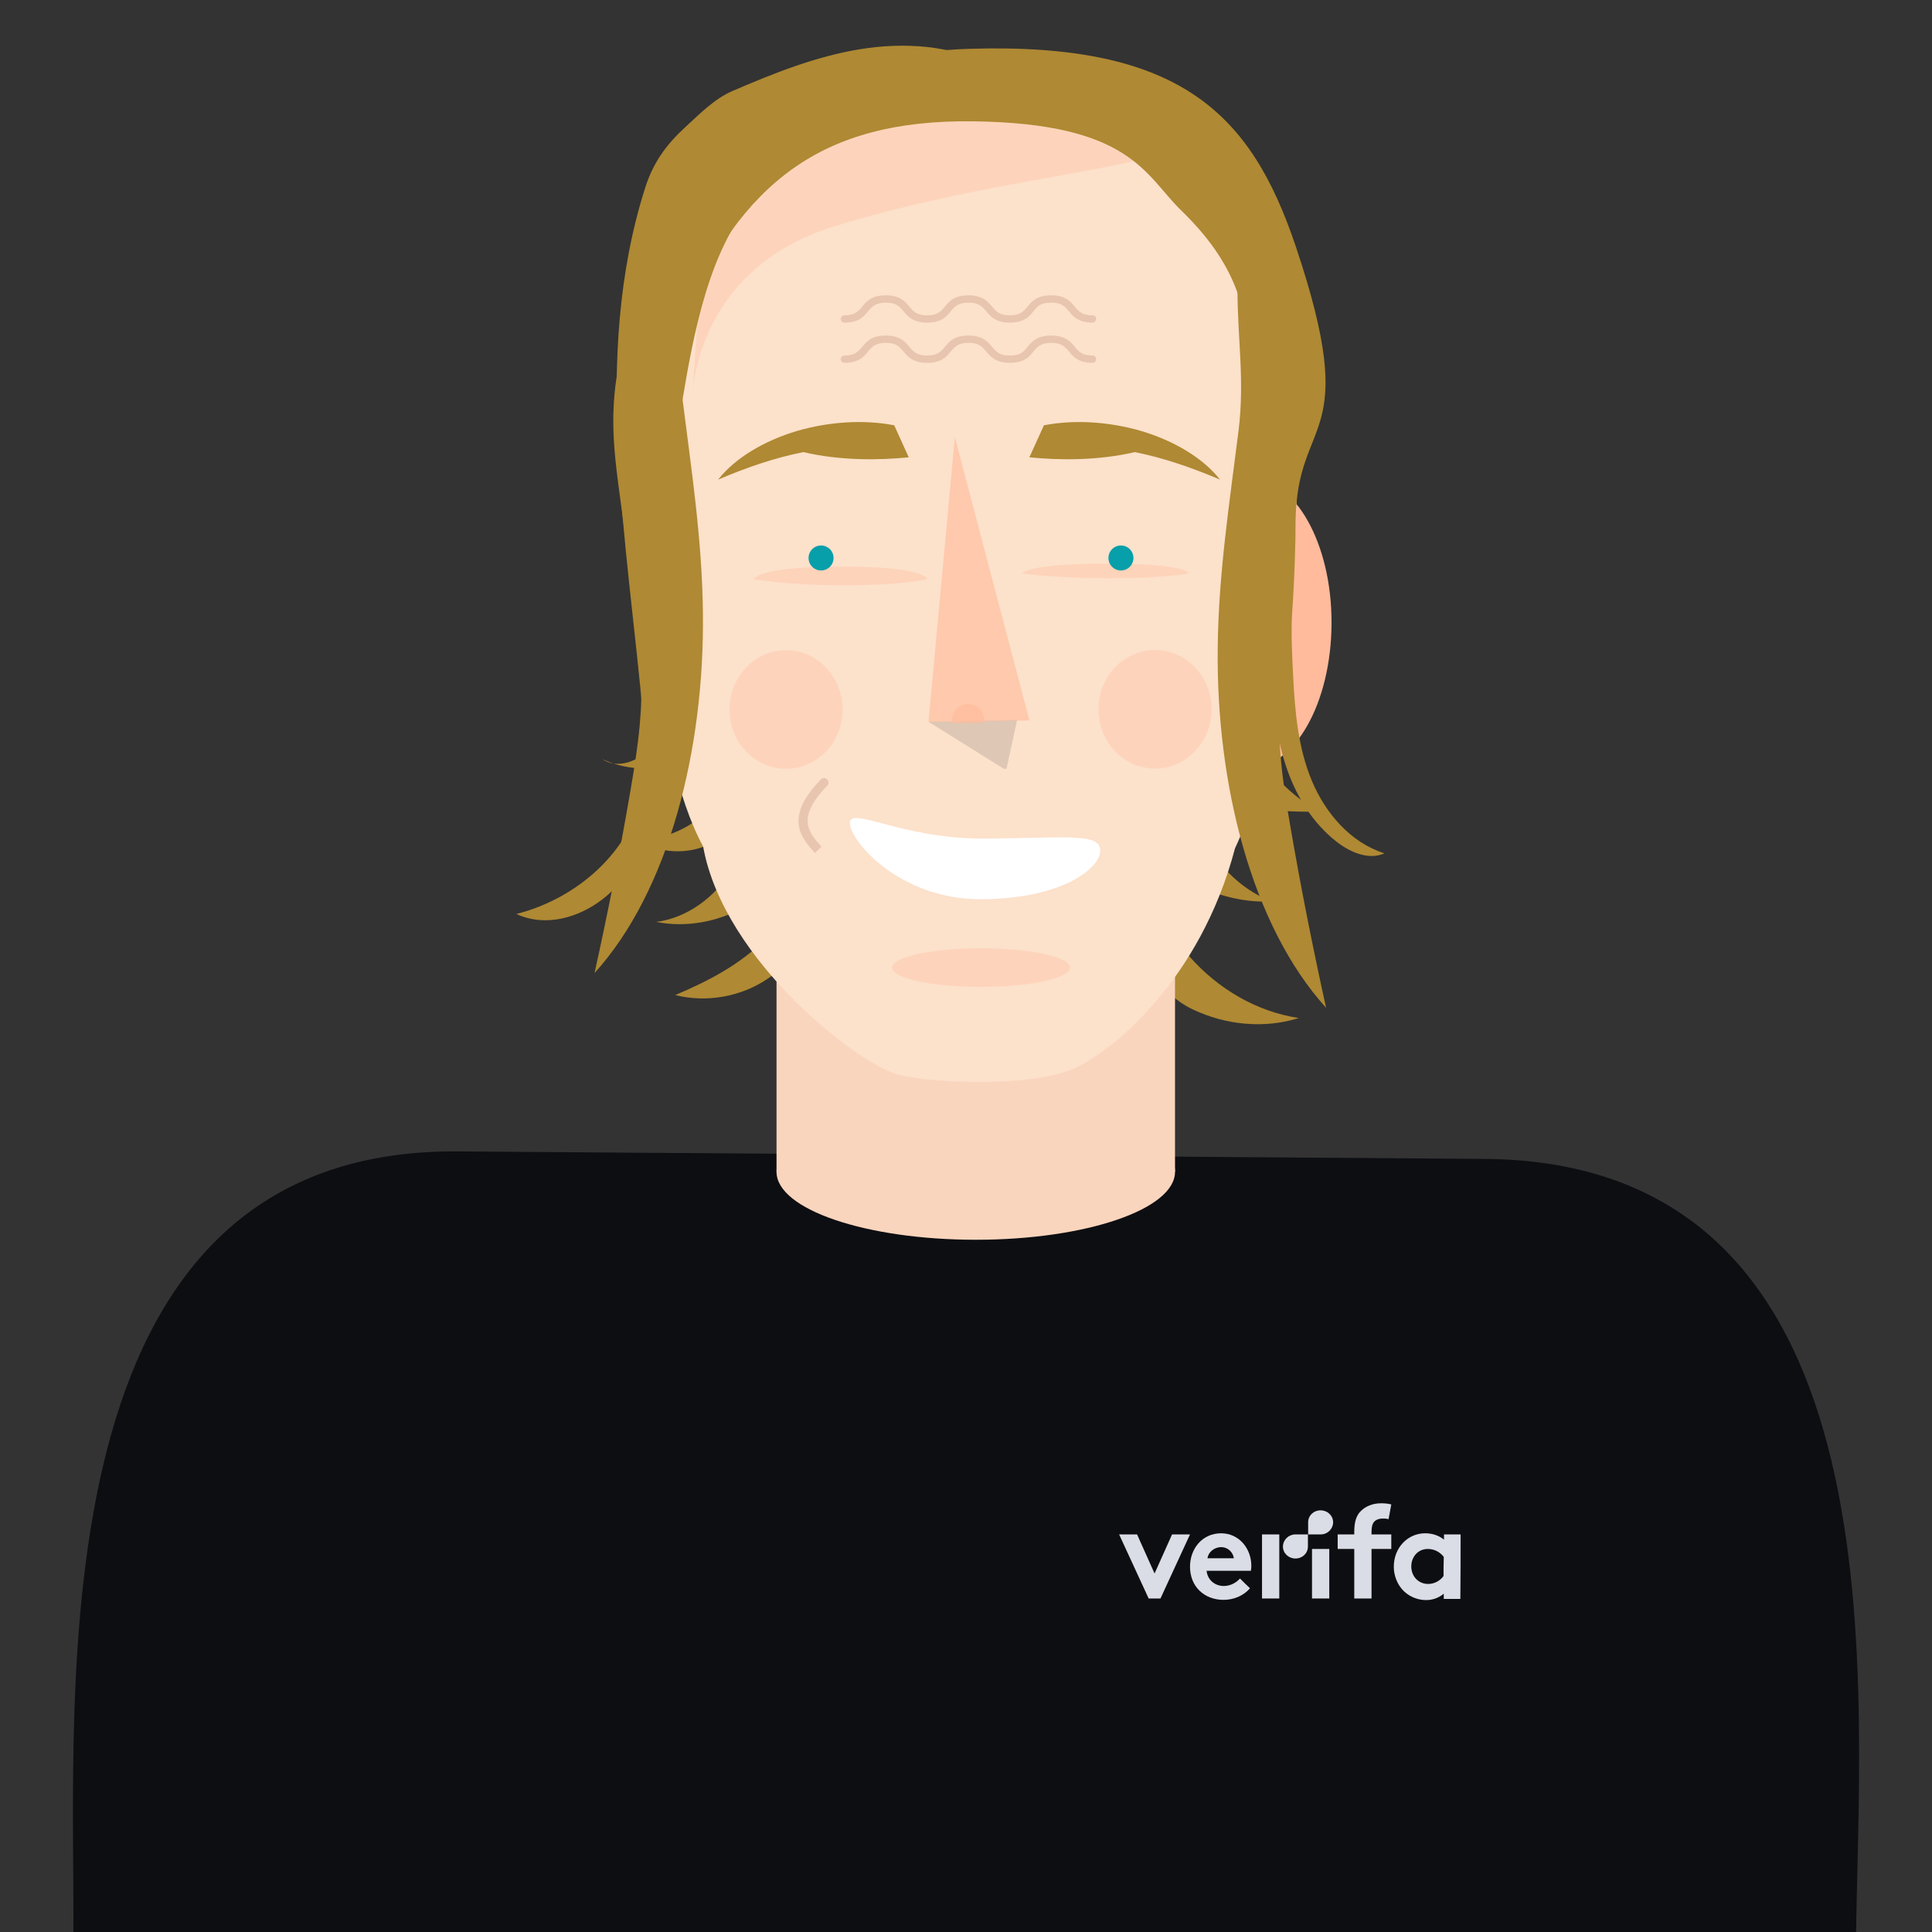 <?xml version="1.0" encoding="utf-8"?>
<!-- Generator: Adobe Illustrator 24.0.0, SVG Export Plug-In . SVG Version: 6.00 Build 0)  -->
<svg version="1.1" id="Layer_1" xmlns="http://www.w3.org/2000/svg" xmlns:xlink="http://www.w3.org/1999/xlink" x="0px" y="0px"
	 viewBox="0 0 850.4 850.4" style="enable-background:new 0 0 850.4 850.4;" xml:space="preserve">
<rect x="0" y="0" width="850.4" height="850.4" fill="#333333" stroke="none"/>
<style type="text/css">
	.st0{fill:#AF8933;}
	.st1{fill:#0D0E12;}
	.st2{fill:#DADDE5;}
	.st3{fill:#FAD5BD;}
	.st4{fill:#F5A9A9;}
	.st5{fill:#FF9462;}
	.st6{fill:#FFBB9C;}
	.st7{fill:#FCE1CB;}
	.st8{opacity:0.17;fill:#4B4B4B;enable-background:new    ;}
	.st9{opacity:0.65;fill:#FFBB9C;enable-background:new    ;}
	.st10{opacity:0.33;fill:#FFBB9C;enable-background:new    ;}
	.st11{opacity:0.37;fill:#FFBB9C;enable-background:new    ;}
	.st12{fill:#079FAA;}
	.st13{opacity:0.33;fill:#BF8C75;enable-background:new    ;}
	.st14{fill:#FFFFFF;}
	.st15{opacity:0.33;enable-background:new    ;}
	.st16{fill:#BF8C75;}
</style>
<path class="st0" d="M571.7,448.1c-37.3-5.6-68.1-40.5-68.8-78.3c13.1,17.5,35.1,28,57,27c-23.3-8.7-36.6-33.9-40.4-58.5
	c13.3,17.6,38.7,19.1,60.8,19c-23.4-14.2-39.8-39.6-43.1-66.8c1.7,1.8,3.5,3.6,5.2,5.4c-9.5-16.1-31.1-19.5-49.7-20.5
	c-57.9-3.1-116.1-0.2-173.4,8.6c-3.5,0.5-7.1,1.1-10.3,2.7c-7.3,3.6-11.1,11.8-13.5,19.5c-2.4,7.8-4,16.1-9,22.5
	c-5,6.4-14.8,10.1-21.4,5.4c19.6,9.4,45.6,2.3,57.8-15.7c2.5,12.4-0.9,26-9,35.7c-8.1,9.8-20.7,15.6-33.4,15.5
	c9.6,6.2,22.5,6.8,32.7,1.6c10.2-5.2,17.2-16.1,17.7-27.5c0.7,13.7-1.9,27.9-9.1,39.6c-7.2,11.7-19.3,20.7-32.9,22.5
	c26,5.2,54.7-10.3,64.6-34.9c1.7,15.6-5.6,31.2-16.6,42.4s-25.2,18.6-39.7,24.7c13.9,3.5,29.3,0.7,41-7.4c3.3-2.3,6.3-4.9,9.8-6.7
	c4.4-2.2,9.3-2.9,14.2-3.6c21-2.8,42.2-4.3,63.3-4.6c19.9-0.3,45.4-2.7,64.7,2.8c13.2,3.7,21,19.4,34.8,25.8
	C539.5,451.2,556.4,452.9,571.7,448.1z"/>
<path class="st1" d="M816.9,858.3l-784.6-5.9C33,742.2,15.1,506.8,199.9,506.8l451.8,3.3C842.5,510.1,817.6,748.1,816.9,858.3z"/>
<g>
	<rect x="577.5" y="681.8" class="st2" width="7.6" height="21.8"/>
	<path class="st2" d="M581.3,675.4c-1.8,0-3.7,0-5.5,0c0-1.8,0-3.6,0-5.3c0-3,2.4-5.3,5.5-5.3c3,0,5.5,2.3,5.5,5.3
		C586.7,673.1,584.3,675.4,581.3,675.4z"/>
	<path class="st2" d="M570.2,675.4c1.9,0,3.7,0,5.5,0c0,1.8,0,3.6,0,5.3c0,3-2.4,5.3-5.5,5.3c-3,0-5.5-2.3-5.5-5.3
		C564.8,677.7,567.2,675.4,570.2,675.4z"/>
	<path class="st2" d="M635.4,693.7c-1.5,2.1-4,3.5-6.8,3.5c-4.2,0-7.4-3.3-7.4-7.7c0-4.1,2.8-7.7,7.3-7.7c2.9,0,5.4,1.4,7,3.5
		C635.4,688.1,635.4,690.9,635.4,693.7z M642.9,675.4c-2.4,0-4.8,0-7.3,0c0,0.8,0,1.5,0,2.3c-2.2-1.8-5.1-2.8-8.3-2.8
		c-7.7,0-13.8,6.4-13.8,14.7c0,3.8,1.4,7.3,3.6,9.9c2.5,2.9,6.4,4.8,10.6,4.8c2.8,0,5.5-0.9,7.8-2.8c0,0.8,0,1.5,0,2.3
		c2.4,0,4.8,0,7.3,0C642.9,694.2,642.9,684.8,642.9,675.4z"/>
	<path class="st2" d="M611.2,668.7c-0.6-0.2-1.6-0.3-2.3-0.3c-1.9,0-3.3,0.5-4.2,1.6c-0.6,0.8-1,1.9-1,4.5c0,0.3,0,0.6,0,0.9
		c2.9,0,5.8,0,8.7,0c0,2.1,0,4.3,0,6.4c-2.9,0-5.8,0-8.7,0c0,7.3,0,14.5,0,21.8c-2.5,0-5,0-7.6,0c0-7.3,0-14.5,0-21.8
		c-2.4,0-4.8,0-7.3,0c0-2.1,0-4.3,0-6.4c2.4,0,4.8,0,7.3,0c0-0.4,0-0.8,0-1.2c0-4.5,1-7.3,3-9.2s4.9-3.3,8.8-3.3
		c1.5,0,2.9,0.1,4.5,0.5C612,664.4,611.6,666.6,611.2,668.7z"/>
	<path class="st2" d="M531.5,685.9c0.3-2.6,2.9-4.9,6-4.9c3.1,0,5.3,2.4,5.6,4.9C539.2,685.9,535.3,685.9,531.5,685.9z M545.8,694.8
		c-1.3,1.5-3.9,3.3-7.1,3.3c-4,0-7.2-2.7-7.6-6.7c6.5,0,13,0,19.5,0c0.1-0.6,0.2-1.4,0.2-2.1c0-7.8-5.5-14.4-13.3-14.4
		c-8.4,0-13.7,6.9-13.7,14.7c0,8.8,6.3,14.6,14.8,14.6c4.4,0,8.8-1.8,11.6-5.1C548.7,697.7,547.2,696.2,545.8,694.8z"/>
	<polygon class="st2" points="508.2,692.6 515.9,675.4 523.8,675.4 510.8,703.6 505.6,703.6 492.6,675.4 500.5,675.4 	"/>
	<rect x="555.5" y="675.4" class="st2" width="7.6" height="28.2"/>
</g>
<polyline class="st3" points="517.2,515.8 341.8,515.8 341.8,326.2 517.2,326.2 "/>
<ellipse class="st3" cx="429.5" cy="515.8" rx="87.7" ry="29.9"/>
<path class="st4" d="M431.8,423.2c-1,0-1.6-0.8-1.6-1.6v-35.8c0-1,0.8-1.6,1.6-1.6c1,0,1.6,0.8,1.6,1.6v35.8
	C433.6,422.6,432.8,423.2,431.8,423.2z"/>
<path class="st5" d="M318.5,278.3c0,18.3-8.4,33.1-18.8,33.1c-10.3,0-18.7-14.9-18.7-33.1c0-18.3,8.4-33.1,18.8-33.1
	C310.2,245.2,318.6,260,318.5,278.3z"/>
<path class="st6" d="M586.1,274.3c-0.1,35.2-16.3,63.8-36.2,63.8c-19.9,0-36.1-28.6-36-63.9c0.1-35.2,16.3-63.8,36.2-63.8
	C570,210.5,586.2,239.1,586.1,274.3z"/>
<path class="st5" d="M568.7,274.3c0,18.3-8.4,33.1-18.8,33.1c-10.3,0-18.7-14.9-18.7-33.1c0-18.3,8.4-33.1,18.8-33.1
	C560.4,241.2,568.8,256,568.7,274.3z"/>
<path class="st7" d="M315.8,91.2c-27,40.8-36.7,77.8-33.7,119.9c1.8,25.3,4.1,118.9,27.4,161.5c9,50.5,69.4,96.9,86.8,100.7
	c17.4,3.8,56.9,4.8,74.8-2.3c17.9-7.1,57.3-39.6,72.5-97.6c15.7-33,24.6-92.1,26.2-131.2c1.6-39.1,5.6-97.6-18.2-138.4
	C527.7,63,485.8,34.7,428.3,35.5C370.8,36.3,329.5,70.7,315.8,91.2z"/>
<path class="st8" d="M408.7,317.7l33,20.6c0.5,0.3,1.3,0.1,1.4-0.3l4.6-21.1L408.7,317.7z"/>
<polygon class="st9" points="420.3,192.5 408.7,317.8 453.1,317.1 "/>
<path class="st9" d="M433.3,317.7c0.2-4.2-2.9-7.7-6.9-7.8c-4-0.2-7.3,3.1-7.5,7.2c0,0.5,0,0.9,0.1,1.3l14.2-0.2
	C433.2,318.1,433.3,317.9,433.3,317.7z"/>
<ellipse class="st10" cx="346" cy="312.3" rx="24.9" ry="26.1"/>
<ellipse class="st10" cx="431.8" cy="425.9" rx="39.2" ry="8.5"/>
<ellipse class="st10" cx="508.4" cy="312.2" rx="24.9" ry="26.1"/>
<path class="st0" d="M316.1,211.1c7.6-9.7,20.6-17.2,34.7-21.4c14.1-4.1,29.4-5.1,42.8-2.5l6.4,14.1c-13.3,1.3-30.2,1.5-46.4-2.3
	C341.1,201.5,329,205.6,316.1,211.1z"/>
<path class="st0" d="M537,211.1c-7.6-9.7-20.6-17.2-34.7-21.4c-14.1-4.1-29.4-5.1-42.8-2.5l-6.4,14.1c13.3,1.3,30.2,1.5,46.4-2.3
	C512,201.5,524,205.6,537,211.1z"/>
<path class="st11" d="M331.8,254.9c0,0,1.7-5.5,38.8-5.5c37.1,0,37.5,5.5,37.5,5.5s-10.5,2.7-36,2.7
	C346.6,257.7,331.8,254.9,331.8,254.9z"/>
<path class="st11" d="M450.1,252.4c0,0,1.6-4.3,37.2-4.3s35.9,4.3,35.9,4.3s-10,2.1-34.5,2.1C464.2,254.5,450.1,252.4,450.1,252.4z"
	/>
<path class="st10" d="M304.7,175.7c0,0-0.1-56.9,62.9-76.2c94.8-29.1,189.5-25.3,137.5-51.9c-52-26.6-192.3,5.4-192.3,5.4
	L304.7,175.7z"/>
<circle class="st12" cx="361.4" cy="245.6" r="5.5"/>
<circle class="st12" cx="493.4" cy="245.6" r="5.5"/>
<path class="st13" d="M480.9,159.7c-6.2,0-8.5-2.7-10.4-5c-1.8-2.1-3.2-3.8-7.8-3.8s-6.1,1.8-7.8,3.8c-1.9,2.4-4.2,5-10.4,5
	s-8.5-2.7-10.4-5c-1.8-2.1-3.2-3.8-7.8-3.8s-6.1,1.8-7.8,3.8c-1.9,2.4-4.2,5-10.4,5c-6.2,0-8.5-2.7-10.4-5c-1.8-2.1-3.2-3.8-7.8-3.8
	c-4.6,0-6.1,1.8-7.8,3.8c-1.9,2.4-4.2,5-10.4,5c-1,0-1.6-0.8-1.6-1.6c0-1,0.8-1.6,1.6-1.6c4.6,0,6.1-1.8,7.8-3.8
	c1.9-2.4,4.2-5,10.4-5s8.5,2.7,10.4,5c1.8,2.1,3.2,3.8,7.8,3.8s6.1-1.8,7.8-3.8c1.9-2.4,4.2-5,10.4-5s8.5,2.7,10.4,5
	c1.8,2.1,3.2,3.8,7.8,3.8s6.1-1.6,7.8-3.8c1.9-2.4,4.2-5,10.4-5s8.5,2.7,10.4,5c1.8,2.1,3.2,3.8,7.8,3.8c1,0,1.6,0.8,1.6,1.6
	C482.4,158.9,481.8,159.7,480.9,159.7z"/>
<path class="st13" d="M480.9,142c-6.2,0-8.5-2.7-10.4-5c-1.8-2.1-3.2-3.8-7.8-3.8s-6.1,1.6-7.8,3.8c-1.9,2.4-4.2,5-10.4,5
	s-8.5-2.7-10.4-5c-1.8-2.1-3.2-3.8-7.8-3.8s-6.1,1.8-7.8,3.8c-1.9,2.4-4.2,5-10.4,5c-6.2,0-8.5-2.7-10.4-5c-1.8-2.1-3.2-3.8-7.8-3.8
	c-4.6,0-6.1,1.8-7.8,3.8c-1.9,2.4-4.2,5-10.4,5c-1,0-1.6-0.8-1.6-1.6c0-1,0.8-1.6,1.6-1.6c4.6,0,6.1-1.8,7.8-3.8
	c1.9-2.4,4.2-5,10.4-5s8.5,2.7,10.4,5c1.8,2.1,3.2,3.8,7.8,3.8s6.1-1.8,7.8-3.8c1.9-2.4,4.2-5,10.4-5s8.5,2.7,10.4,5
	c1.8,2.1,3.2,3.8,7.8,3.8s6.1-1.8,7.8-3.8c1.9-2.4,4.2-5,10.4-5s8.5,2.7,10.4,5c1.8,2.1,3.2,3.8,7.8,3.8c1,0,1.6,0.8,1.6,1.6
	C482.4,141.2,481.8,142,480.9,142z"/>
<path class="st14" d="M484.3,374.2c0.2,7.9-16.7,21.5-52.5,21.6c-35.8,0.1-57.5-25.5-57.7-33.4c-0.2-7.9,22.4,6.7,58.1,6.7
	C467.9,369,484.1,366.3,484.3,374.2z"/>
<g class="st15">
	<path class="st16" d="M358.7,375.4c-5.9-6.5-13.9-15.3,2.6-32.3c0.8-0.8,2-0.8,2.8,0c0.8,0.8,0.8,2,0,2.8
		c-13.9,14.2-8.1,20.6-2.5,26.8L358.7,375.4z"/>
</g>
<path class="st0" d="M299.8,298.7c0-53.5-17.2-116.6,0-156.7c26.4-61.6,61.8-89.4,128.3-88.6c69.9,0.8,75.9,23.8,91.8,39.2
	c24.4,23.7,28.5,42.9,30.9,67.2s6,59.9,5.2,91.5s-0.1,56.2-0.1,56.2h8.9c0,0,5.1-30.8,5.5-78c0.4-47.3,29.4-33.8,0-121.2
	c-19.5-57.9-50.4-89.8-144-86.8s-131,69.6-145.2,108.6c-14.2,39-12.2,59-8.3,87.9c4,28.9,14,105.1,15,106.4S299.8,298.7,299.8,298.7
	z"/>
<path class="st0" d="M436,28.8c-17.5-9-38.2-10.3-57.7-7.1c-19.4,3.2-37.9,10.6-56,18.4c-7.7,3.3-14.4,10.1-20.6,15.8
	c-8.5,7.8-14.2,15.7-17.7,26.7c-23.9,75-7.7,156-0.8,234.4c0.9,10.3,1.7,20.8-0.3,31c-5.1,26.9-29.1,47.6-55.6,54.3
	c15.1,7.1,33.8-0.3,44.7-12.9c10.9-12.6,15.7-29.2,19.7-45.3c3.8-15.1,7.3-30.3,8-45.9c0.6-11.8-0.4-23.6-1.2-35.4
	c-2-28.9-2.9-58.2,1.9-86.8c4.8-28.6,11.7-66.3,31.1-87.9c13.2-14.6,30.6-21.9,47.9-31.3c8.9-4.9,21.7-3.7,28.4-11.3
	s15.1-10.6,10-19.3"/>
<path class="st0" d="M569.7,153.3c3.8,29.1,0.4,58.6-0.8,88c-0.8,18.8-0.7,37.7,0.3,56.5c0.8,15.6,2.2,31.4,8.2,45.8
	c6,14.4,17.2,27.4,32,32c-7.1,3.2-15.5-0.6-21.6-5.5c-19.7-15.9-27.1-42.9-27.2-68.2c-0.1-25.3,5.8-50.3,7.4-75.6
	c4.2-67.6-24.7-136.5-75.9-180.9c0,0,15.4-1.7,18-1.1c4.2,1.1,7.5,2.5,10.8,5.2c7.9,6.7,14.7,18.4,20.3,27
	C556.3,99.6,566.2,126,569.7,153.3z"/>
<path class="st0" d="M309.4,270c0.7,59.8-14.9,122.1-47.7,158.3c5.8-26.3,11.1-52.9,15.7-79.7c2.6-15.2,5.1-30.6,4.9-46.3
	c-0.1-16.9-3.2-33.5-4.5-50.4c-1.4-18.6-0.4-37.3,0.5-55.9c1.7-33.5,2.3-67.5,5-100.8c3.2-39.3,17.4-5.2,17.4,16.9
	c0,21.7-3.2,39.7-0.5,61.9C304.2,205.9,309.1,237.5,309.4,270z"/>
<path class="st0" d="M536,285.3c-0.7,59.8,14.9,122.1,47.7,158.3c-5.8-26.3-11.1-52.9-15.7-79.7c-2.6-15.2-5.1-30.6-4.9-46.3
	c0.1-16.9,3.2-33.5,4.5-50.4c1.4-18.6,0.4-37.3-0.5-55.9c-1.7-33.5-2.3-67.5-5-100.8c-3.2-39.3-17.4-5.2-17.4,16.9
	c0,21.7,3.2,39.7,0.5,61.9C541.2,221.3,536.3,252.8,536,285.3z"/>
</svg>

